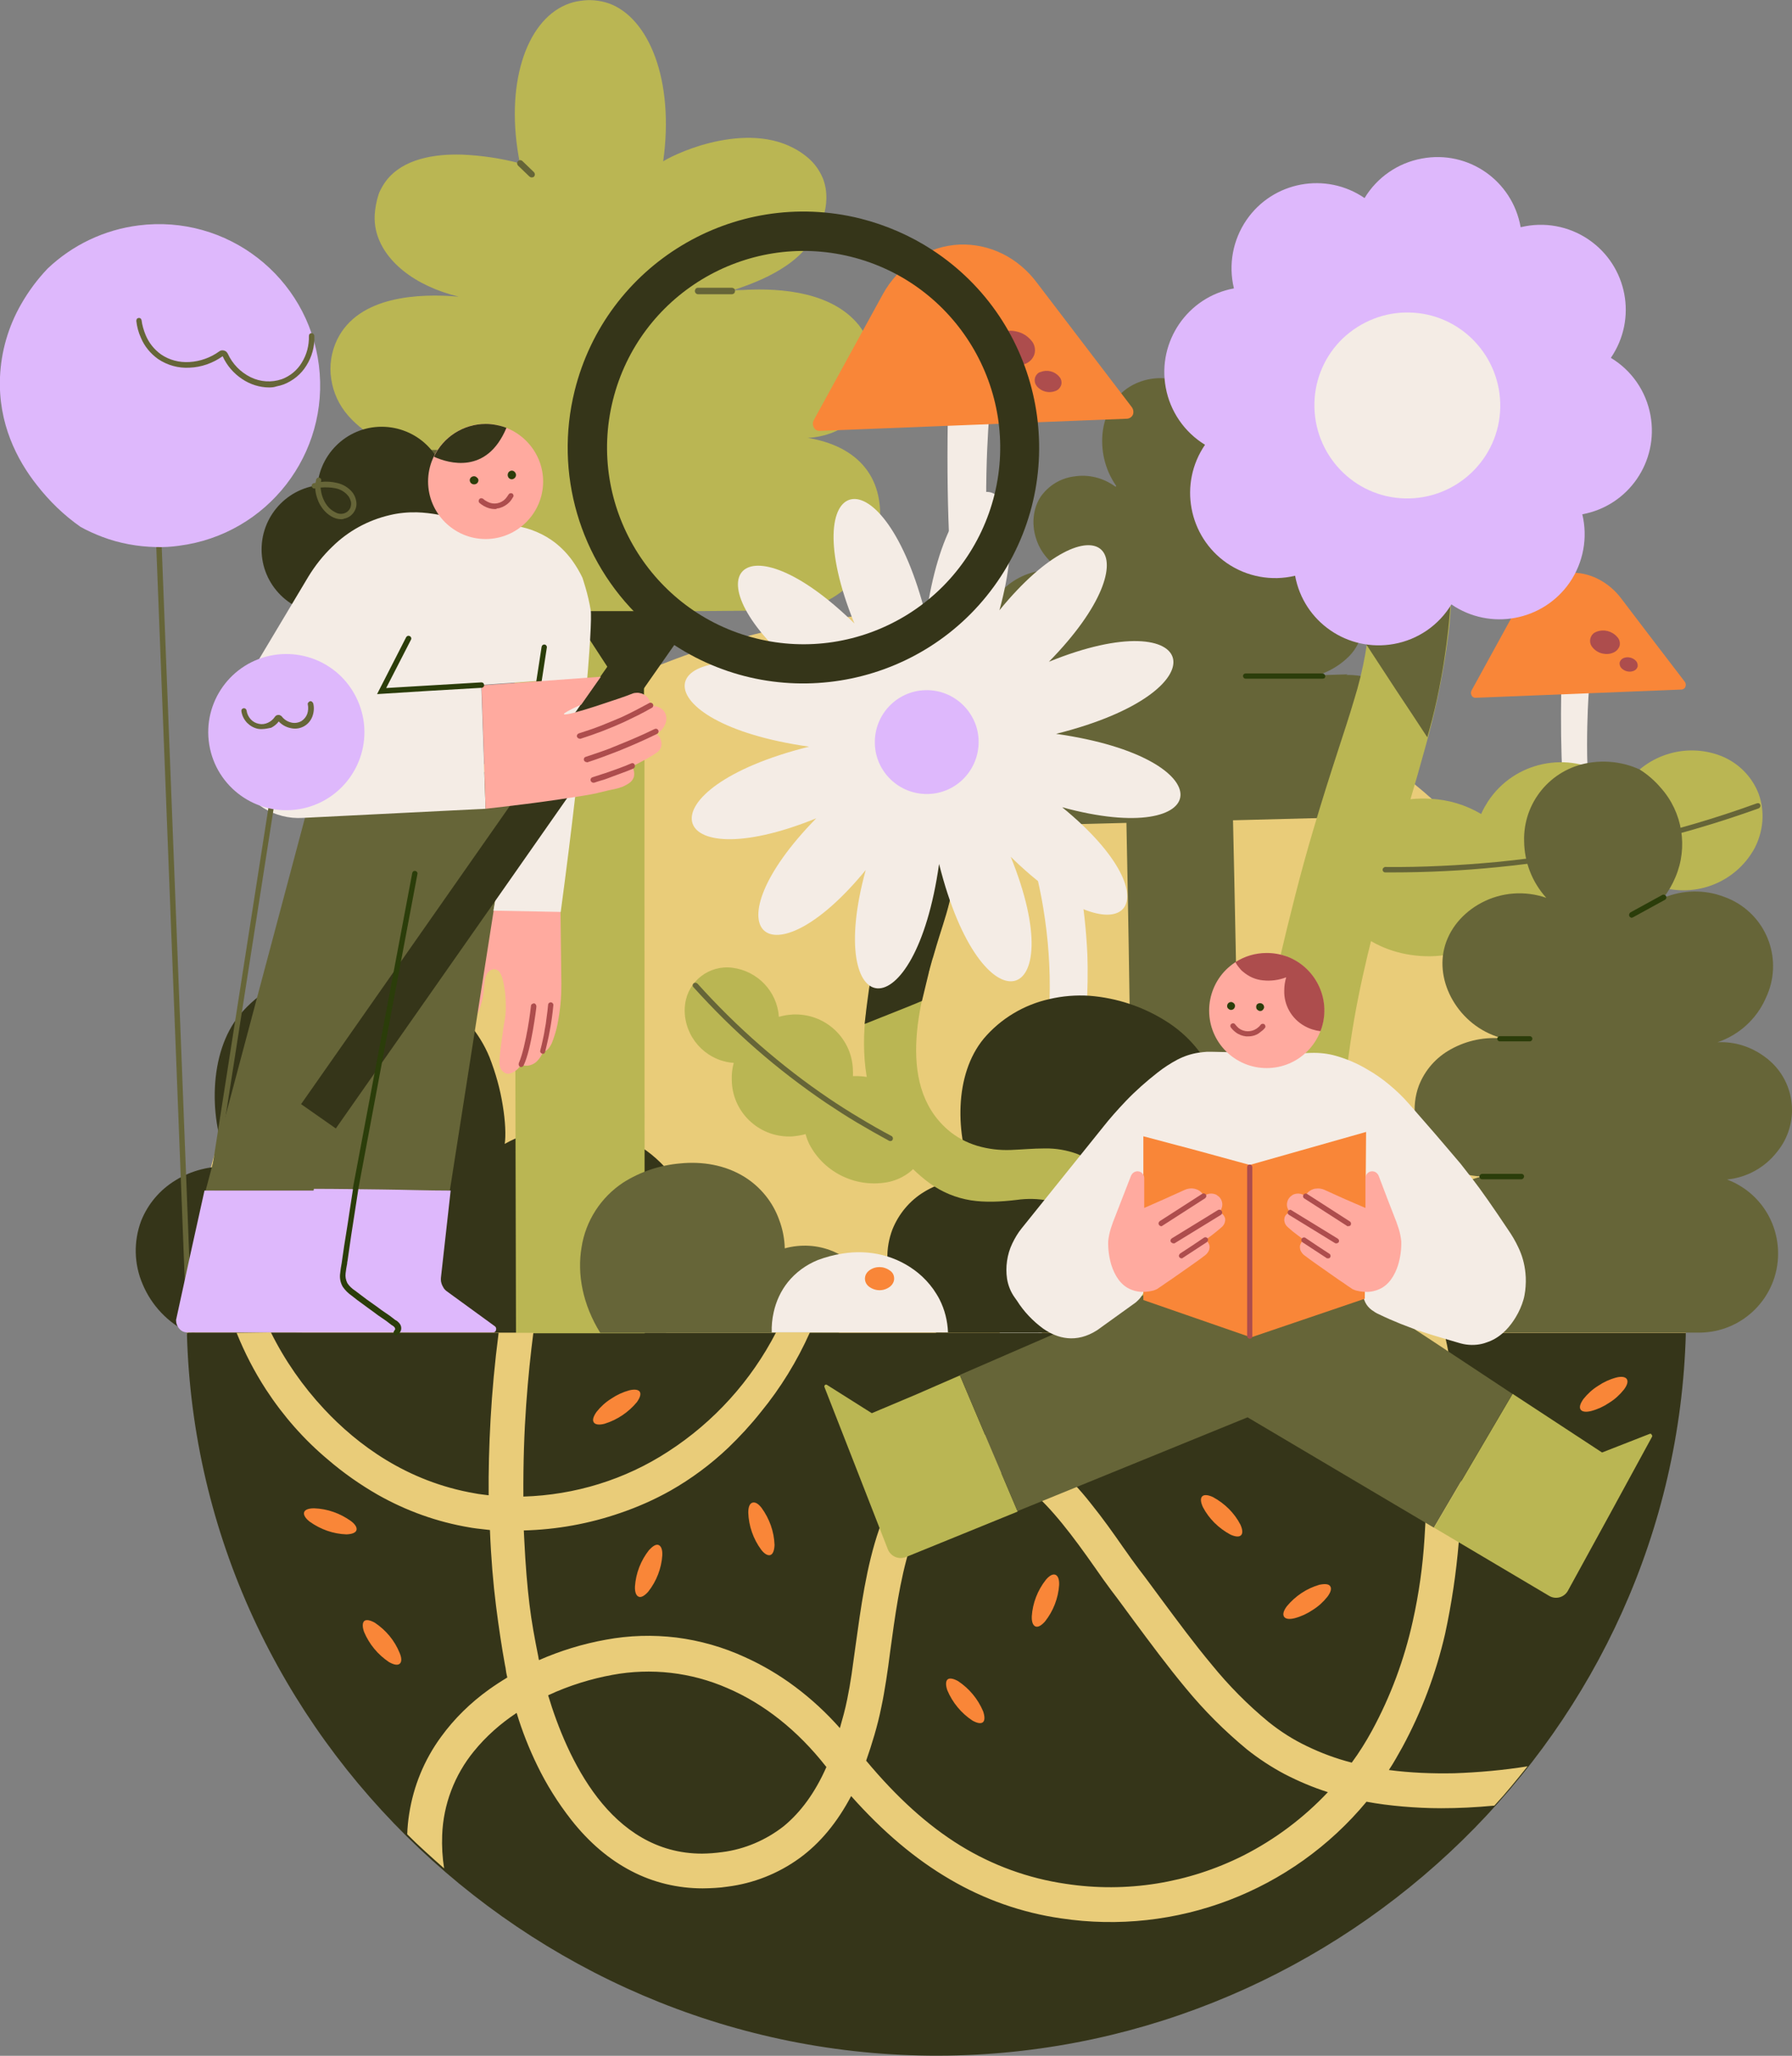 <?xml version="1.0" encoding="utf-8"?>
<!-- Generator: Adobe Illustrator 28.0.0, SVG Export Plug-In . SVG Version: 6.00 Build 0)  -->
<svg version="1.1" id="Layer_1" xmlns="http://www.w3.org/2000/svg" xmlns:xlink="http://www.w3.org/1999/xlink" x="0px" y="0px"
	 viewBox="0 0 825.5 946.6" style="enable-background:new 0 0 825.5 946.6;" xml:space="preserve">
<rect x="0" y="0" width="825.5" height="946.6" fill="#808080" stroke="none"/>
<style type="text/css">
	.st0{fill:#E9CC79;}
	.st1{fill:#353519;}
	.st2{fill:#BAB653;}
	.st3{fill:#666538;}
	.st4{fill:#2B3D0A;}
	.st5{fill:#F4ECE5;}
	.st6{fill:#F98638;}
	.st7{fill:#AD4D4D;}
	.st8{fill:#DEB8FC;}
	.st9{fill:#FFAA9F;}
	.st10{fill:none;}
</style>
<path class="st0" d="M86.1,614.6h690.5c-2.4-91.3-41.6-173.8-103.1-233.9s-145.3-97.6-236.8-99c-93.5-1.4-179.9,35.2-243.6,95.4
	S88.5,521.3,86.1,614.6z"/>
<path class="st1" d="M86.1,613.7h690.5C774.2,705,735,787.5,673.5,847.5s-145.3,97.6-236.8,99c-93.5,1.4-179.9-35.2-243.6-95.4
	S88.5,707,86.1,613.7z"/>
<path class="st1" d="M87,613.7c-9.6-4.6-17.2-12.6-21.3-22.4c-4-9.3-4.2-19.7-0.7-29.1c3.1-7.8,8.6-14.3,15.8-18.7
	c7.4-4.6,16.1-6.8,24.9-6.3c-5-11.5-7.3-24-6.7-36.5c0.6-12.6,4.2-24.7,11.5-33.5c8.4-10,20-16.9,32.8-19.6
	c6.5-1.5,13.2-2.1,19.9-1.6c13.6,1,26.8,5.4,38.3,12.7c10.8,7,19.3,16.6,24,28.1c2.8,7.2,4.9,14.6,6.1,22.2
	c1.2,7.3,1.5,13.9,0.9,17.7c13.3-7.4,28.8-9.8,43.6-6.5c14.2,3,26.7,11.3,35,23.2c6.9,10.3,10.2,22.6,9.4,35
	c-0.8,12.9-5.5,25.2-13.6,35.2L87,613.7L87,613.7z"/>
<path class="st2" d="M296.8,281.6l35.6-0.3l35.5-0.3c10.9-1.9,20.7-7.6,27.6-16.2c6.9-8.5,10.4-19.2,9.9-30.2
	c-0.6-11.5-5.6-19.8-13.3-25.3s-18.3-8.3-30-8.6c6.9,1.6,14,1.2,20.6-1.2c6.3-2.3,11.6-6.5,15.3-12c3.9-6.1,5.5-13.5,4.5-20.7
	c-0.7-6.2-3-12.1-6.8-17c-6.1-7.6-14.9-11.9-24.4-14.2s-19.8-2.6-28.7-2.1c-0.2,0-1.6,0.1-2.9,0.1c-0.9,0-1.8,0.1-2.7,0.4h-0.3
	c-0.1,0-0.3,0-0.3,0s5.3-1.5,12.2-4.4c6.9-2.9,15.4-7.4,21.5-14c4-4.4,7.1-9.5,9-15.1c1.9-5.9,2.3-12.3,0-18.3
	c-1.6-3.8-4-7.2-7.2-9.8c-1.9-1.6-4-3-6.3-4.2c-12.3-6.5-26.9-5.3-38.6-2.4c-11.7,2.9-20.6,7.8-21.5,8.5c2.6-18.5,1-35.1-3.6-47.8
	s-12.2-21.7-21.6-25c-4.2-1.4-8.6-1.8-13-1.1c-2.3,0.3-4.5,0.9-6.6,1.8c-9.2,3.9-16.3,13.1-20.2,25.9s-4.6,29.1-1,47.1
	c-8.7-2.3-17.6-3.6-26.5-4c-12.9-0.4-27.3,1.9-35.1,12c-0.7,0.9-1.3,1.9-1.9,2.9c-0.6,1.1-1.2,2.2-1.6,3.4c-1,3.1-1.6,6.3-1.8,9.6
	c-0.1,2.3,0.1,4.6,0.6,6.9c1.6,7,6,13.4,12.6,18.7c6.6,5.3,15.3,9.4,25.5,11.9l0,0c-9-0.8-20.6-0.9-31.1,1.7s-20,8-24.9,18.1
	c-2.7,5.6-3.7,12-2.7,18.2c0.9,6.2,3.6,12,7.8,16.8c4.3,4.9,9.6,8.8,15.6,11.5c7,3.3,16,5.7,27.5,6.2l8.7-0.2l8.7-0.2
	c-3.2,0.3-6.2,0.5-9.1,0.6c-2.9,0.1-5.6,0-8.3-0.1l-12.4,0.3l-12.4,0.3c-9.7,0.3-18.9,4.1-25.9,10.8c-7,6.6-11.1,15.7-11.6,25.3
	c-1,20.9,15.1,38.7,36,39.7c0.9,0,1.9,0.1,2.8,0l28.5-1l28.5-1l0.3,165.1l0.4,165.2H297c0-21.3-0.1-93.6-0.1-166
	S296.9,302.9,296.8,281.6z"/>
<polygon class="st1" points="296.6,281.4 279.9,281.4 263.1,281.4 279.9,307.2 296.6,333 296.6,307.2 "/>
<path class="st3" d="M337.1,135.5h-15.5c-0.8,0-1.5-0.7-1.5-1.5c0-0.4,0.2-0.8,0.4-1.1c0.3-0.3,0.7-0.4,1.1-0.4h15.5
	c0.4,0,0.8,0.2,1.1,0.4c0.3,0.3,0.4,0.7,0.4,1.1c0,0.4-0.2,0.8-0.4,1.1C337.8,135.3,337.5,135.5,337.1,135.5z"/>
<path class="st3" d="M244.9,81.7c-0.2,0-0.4,0-0.5-0.1c-0.2-0.1-0.3-0.2-0.5-0.3l-2.6-2.5l-2.6-2.5c-0.3-0.3-0.4-0.6-0.5-1
	c0-0.4,0.1-0.8,0.4-1.1c0.6-0.6,1.5-0.6,2.1,0l2.6,2.5l2.6,2.5c0.3,0.3,0.4,0.6,0.5,1c0,0.4-0.1,0.8-0.4,1.1
	c-0.1,0.2-0.3,0.3-0.5,0.3C245.3,81.7,245.1,81.7,244.9,81.7z"/>
<path class="st2" d="M218.4,208.4l-8.7,0.2l-8.7,0.2c2.6,0.1,5.4,0.2,8.3,0.1C212.2,208.9,215.2,208.7,218.4,208.4z"/>
<path class="st3" d="M215.2,210.2h-26.1c-0.8,0-1.5-0.7-1.5-1.5c0-0.4,0.2-0.8,0.4-1.1c0.3-0.3,0.7-0.4,1.1-0.4h26.1
	c0.4,0,0.8,0.2,1.1,0.4c0.3,0.3,0.4,0.7,0.4,1.1C216.7,209.5,216,210.2,215.2,210.2z"/>
<path class="st3" d="M620.8,310.5l-6.4,0.2l-6.4,0.2c-0.1,0-0.1,0-0.2-0.1c0-0.1,0-0.1,0.1-0.2c4.7-1.6,9.1-4.2,12.7-7.6
	c3.2-2.9,5.5-6.7,6.6-10.9c0.9-4,0.7-8.2-0.7-12.2c-2.7-8.4-9.4-15-17.9-17.4c-6.8-2.2-14.2-2.4-21.1-0.6
	c6.6-1.5,12.5-5.2,16.8-10.5c7.8-9.5,8.2-23.1,0.9-33.1c-6.7-9.5-18.8-13.4-29.8-9.6c-5.7,1.9-10.7,5.5-14.3,10.3
	c3-6,4.1-12.7,3.2-19.3c-0.9-6.4-3.8-12.4-8.5-17s-10.8-7.5-17.4-8.3c-6.3-0.9-12.7,0.4-18.2,3.8c-6.5,4.1-10.8,11.4-12.1,19.7
	c-1.3,9,0.8,18.2,6,25.7c0.1,0.1,0.1,0.3,0,0.4c-0.1,0.1-0.3,0.1-0.4,0c-5.5-4-12.3-5.7-19-4.6c-6.2,0.8-11.7,4.2-15.3,9.3
	c-3.5,5.3-4.2,12.3-2.3,18.7c2,6.9,6.9,12.6,13.5,15.7l0,0l0,0c-8.2-1.7-16.8-0.1-23.8,4.5c-6.4,4.2-10.8,10.6-11.8,17.4
	c-0.8,5.9,1,12.1,4.8,17.5c4,5.7,9.8,9.9,16.5,11.9l-6.6,0.2l-6.6,0.2c-18.1,0.5-32.4,15.6-31.9,33.6l0,0
	c0.5,18.1,15.6,32.4,33.7,31.9l0,0l27-0.7l27-0.7c0.7,34.1,1.4,76,2,118s1.4,83.8,2,118l25,0.4l24.9,0.4c-0.8-34.5-1.6-76.8-2.4-119
	s-1.6-84.5-2.4-119l27-0.7l27-0.7c18.1-0.5,32.4-15.5,31.9-33.6s-15.5-32.4-33.7-31.9l0,0L620.8,310.5z"/>
<path class="st4" d="M502.1,264.5h-11.3c-0.7,0-1.2-0.6-1.2-1.2c0-0.3,0.1-0.6,0.4-0.9c0.2-0.2,0.5-0.4,0.9-0.4h11.3
	c0.3,0,0.6,0.1,0.9,0.4c0.2,0.2,0.4,0.5,0.4,0.9c0,0.3-0.1,0.7-0.4,0.9C502.8,264.4,502.5,264.5,502.1,264.5z"/>
<path class="st4" d="M609.2,312.5h-35.4c-0.7,0-1.2-0.6-1.2-1.2c0-0.7,0.5-1.2,1.2-1.2l0,0h35.4c0.3,0,0.6,0.1,0.9,0.4
	c0.2,0.2,0.4,0.6,0.4,0.9s-0.1,0.6-0.4,0.9C609.9,312.4,609.5,312.5,609.2,312.5z"/>
<path class="st5" d="M732,317.1c-0.3,3.6-0.9,13.5-0.9,26s0.9,27.5,3.5,41.4c0.7,3.5,1.4,7.2,2.5,11.4c1.2,4.8,2.7,9.4,4.5,14
	c1.5,3.8,2.5,6.1,3.7,8.7s2.6,5.5,4.8,10.6s3.8,9.7,5.2,13.7s2.4,7.5,3.1,10.2c1.3,4.7,2.2,9.4,2.8,14.3s1,9.9,1.2,15.5
	c0.4,11.5,0,23-1.1,34.4c-1.1,11.6-2.8,23.5-4.9,36.9c-1.2,8-2.6,16.9-4.3,26.7s-3.5,20.4-5.5,31.8l-7.1,0.1l-7.1,0.1
	c2.5-11.2,5.4-25.2,8.3-40.9s5.7-33.3,8-51.6c1.1-7.8,1.7-15.7,2-23.6c0.3-9.4-0.4-18.8-2-28.1c-1-6.2-2.4-11.9-3.7-16.6
	s-2.4-8.1-3-9.8c-2-6-4.4-11.9-7-17.7c-2.1-4.5-3.7-7.6-4.3-8.8c-3.2-6.2-6.3-15.7-8.5-31.2s-3.5-36.8-3-66.7l6.4-0.4L732,317.1z"/>
<path class="st6" d="M774.7,317.5l-47.5,1.9l-47.5,1.9c-0.8,0-1.5-0.4-1.8-1.1c-0.4-0.7-0.4-1.6,0-2.3l10.6-19.3l10.6-19.3
	c2.4-4.5,5.9-8.3,10.2-11.2c4.1-2.7,8.8-4.2,13.7-4.4l0,0c4.5-0.2,9,0.8,13,2.8c4.2,2.1,7.9,5.2,10.7,8.9l14.7,19.3l14.7,19.2
	c0.5,0.7,0.6,1.5,0.3,2.3C776.2,316.9,775.5,317.4,774.7,317.5z"/>
<path class="st7" d="M746.1,297.3c-0.4,1.4-1.5,2.6-2.9,3.2c-1.6,0.7-3.4,0.8-5.1,0.4c-1.7-0.4-3.2-1.3-4.4-2.7
	c-1.7-1.8-1.6-4.7,0.2-6.4c0.4-0.4,1-0.7,1.5-0.9c3.3-1.3,7.1-0.4,9.5,2.3C746,294.3,746.4,295.8,746.1,297.3z"/>
<path class="st7" d="M754.4,306.9c-0.2,0.9-0.9,1.6-1.8,2c-2,0.8-4.4,0.2-5.8-1.4c-0.6-0.7-0.8-1.6-0.7-2.5c0.3-0.9,0.9-1.6,1.8-2
	c2-0.8,4.4-0.2,5.8,1.4C754.3,305.1,754.5,306,754.4,306.9z"/>
<path class="st5" d="M455.6,192.4c-0.4,5.4-1.4,20.2-1.3,38.8s1.3,41,5.3,61.7c1,5.1,2.1,10.8,3.7,17c1.8,7.1,4,14.1,6.6,20.9
	c2.2,5.7,3.8,9.1,5.6,12.9s3.9,8.2,7.1,15.8s5.7,14.4,7.7,20.4s3.5,11.2,4.6,15.2c0,0,1.2,4.8,2.6,12.7c1.8,10.4,2.9,21,3.4,31.6
	c0.6,14.9-0.6,38.2-4,67.9c-3.4,29.7-8.9,65.8-17,106.5h-19.4c1-5,2.3-11,3.7-18s2.9-14.9,4.5-23.5c3-16.5,5.2-29.6,7.1-41.6
	s3.3-23,4.8-35.4c1.6-11.7,2.5-23.4,2.9-35.2c0.4-14-0.6-28-2.9-41.9c-1.5-9.2-3.6-17.8-5.5-24.7s-3.6-12.1-4.4-14.6
	c-3-9-6.5-17.7-10.4-26.4c-3.1-6.8-5.5-11.3-6.4-13.1c-4.7-9.2-9.4-23.4-12.7-46.5s-5.3-54.9-4.6-99.4l9.6-0.6L455.6,192.4z"/>
<path class="st6" d="M519.2,192.8l-70.9,2.8l-70.8,2.8c-1.1,0-2.2-0.6-2.6-1.6c-0.6-1.1-0.6-2.3,0-3.4l15.8-28.8l15.8-28.8
	c3.6-6.7,8.9-12.4,15.2-16.6c6.1-4,13.2-6.3,20.5-6.6l0,0c6.7-0.2,13.4,1.2,19.5,4.2c6.3,3.1,11.7,7.7,15.9,13.3l21.9,28.7
	l21.9,28.7c0.7,1,0.9,2.3,0.5,3.4C521.4,192,520.4,192.7,519.2,192.8z"/>
<path class="st7" d="M476.6,162.8c-0.6,2.2-2.2,3.9-4.2,4.7c-5,2-10.6,0.6-14.2-3.4c-2.5-2.7-2.4-7,0.4-9.5c0.7-0.6,1.4-1.1,2.3-1.4
	c2.4-1,5.1-1.2,7.6-0.5c2.6,0.6,4.8,2,6.5,4C476.5,158.3,477.1,160.6,476.6,162.8z"/>
<path class="st7" d="M488.9,177.1c-0.4,1.3-1.3,2.4-2.6,2.9c-3,1.2-6.5,0.4-8.6-2.1c-1.5-1.7-1.4-4.3,0.2-5.8
	c0.4-0.4,0.9-0.7,1.4-0.8c3-1.2,6.5-0.4,8.6,2.1C488.8,174.3,489.2,175.7,488.9,177.1z"/>
<path class="st1" d="M431.4,613.7c-8.9-4.3-15.9-11.6-19.7-20.7c-3.7-8.6-3.9-18.2-0.6-26.9c2.9-7.2,8-13.3,14.6-17.3
	c6.9-4.2,14.9-6.3,23-5.9c-4.6-10.6-6.7-22.2-6.2-33.7c0.5-11.7,3.9-22.8,10.7-31c7.8-9.2,18.5-15.6,30.3-18.2
	c6-1.4,12.2-1.9,18.4-1.5c12.6,1,24.7,5,35.4,11.8c9.9,6.2,17.6,15.3,22.2,26c2.6,6.6,4.5,13.5,5.6,20.5c1.1,6.8,1.4,12.9,0.8,16.4
	c12.3-6.9,26.6-9,40.4-6c25.3,5,42.9,28.1,41.1,53.8c-0.7,11.9-5.1,23.3-12.6,32.6L431.4,613.7L431.4,613.7z"/>
<path class="st2" d="M401,455c-2.3,9.7-3.3,19.6-2.9,29.5c0.4,10,2.4,19.8,6.1,29.1c2.5,6.1,5.8,11.9,9.8,17.2s8.8,10,14.1,13.9
	c5.7,4.2,12.3,6.9,19.2,8c6.6,1,13.5,0.7,21-0.2c4.9-0.7,10-0.6,14.9,0.4s9.3,3.7,12.5,7.5c3.2,3.9,5.4,8.4,6.5,13.3
	c1.2,4.9,1.7,9.8,1.8,14.8l0.3,12.6l0.3,12.6h24.1c0,0,0.2-4,0.2-9.6c0.1-6.4-0.2-12.9-0.8-19.3c-0.6-5.4-1.6-10.8-3-16
	c-1.9-6.8-4.8-13.4-8.5-19.4c-2.4-3.9-5.4-7.5-8.7-10.6c-3.4-3.1-7.3-5.6-11.5-7.4c-4.8-1.8-10-2.7-15.2-2.6
	c-5.2,0-10.4,0.5-15.5,0.7c-5.2,0.2-10.4-0.4-15.5-1.9c-5-1.5-9.7-4-13.6-7.4c-12.4-10.8-15.4-26.2-14.4-42.2s6.2-32.5,10.1-45.8
	c1.9-6.5,4-13.6,6.4-21.3s5-15.9,7.9-24.5l-11.4-4.1l-11.4-4.1c-2.9,8.2-5.8,16.7-8.6,25.5c-2.8,8.8-5.5,17.8-8,27.1
	c-1.1,4.1-2.2,8.2-3.3,12.3S401.9,451,401,455z"/>
<path class="st1" d="M424.7,460.9l1.5-6.2l1.5-6.2c0.1-0.4,0.2-0.7,0.2-0.9s0.1-0.5,0.2-0.7c0.1-0.5,0.3-1.3,0.6-2.3
	s0.6-2.4,1.2-4.1c2-7,3.4-11.2,4.5-14.7s2-6.4,3.1-10.9c0.7-2.8,0.9-4,1.1-5.5s0.5-3.3,1.4-7.3c0.9-4.3,1.9-8.2,2.7-11.6
	s1.7-6.3,2.4-8.6l-13.8-2.3l-13.8-2.2c-0.9,4-2.2,9.1-3.5,14.6s-2.6,11.2-3.8,16.4c-2.9,12.1-5,21.3-6.7,29.5s-3,15.4-4,23.5
	c-0.3,2.1-0.5,4.1-0.7,5.8s-0.4,3.2-0.5,4.3l19.6-7.8L424.7,460.9L424.7,460.9z"/>
<path class="st2" d="M424.1,513.7c-3.3-6.6-8.9-11.9-15.6-15c-4.9-2.3-10.2-3.4-15.6-3.2c0-0.8,0.1-1.6,0-2.3
	c-0.1-14.5-12-26.2-26.6-26.1c-0.6,0-1.3,0-1.9,0.1c-1.9,0.1-3.8,0.5-5.6,1c-0.8-11.7-9.8-21.1-21.4-22.6
	c-10.7-1.4-20.5,6.2-21.8,16.8c-0.1,0.9-0.2,1.8-0.2,2.7c0,12.3,9.2,22.7,21.4,24.2c0.4,0,0.8,0,1.2,0.1c-0.7,2.6-1,5.2-0.9,7.8
	c0.1,14.5,12,26.2,26.6,26.1c0.6,0,1.3,0,1.9-0.1c1.9-0.2,3.7-0.5,5.5-1c0.4,1.6,1,3.1,1.7,4.6c7,13.5,22.3,20.6,37.2,17.3
	c6.6-1.7,12-5.7,14.8-11.6S427.1,519.9,424.1,513.7z"/>
<path class="st3" d="M410.2,525.4c-0.1,0-0.2,0-0.3,0c-0.1,0-0.2-0.1-0.3-0.1c-5-2.7-9.9-5.5-14.8-8.4s-9.6-6-14.3-9.1
	c-11.2-7.6-21.9-15.8-32.1-24.7c-10.2-8.9-19.9-18.5-29-28.6c-0.5-0.5-0.4-1.3,0.1-1.7l0,0c0.2-0.2,0.6-0.3,0.9-0.3s0.6,0.2,0.9,0.4
	c9,10,18.6,19.5,28.8,28.4c10.1,8.8,20.7,17,31.8,24.5c4.6,3.1,9.3,6.1,14.2,9c4.8,2.9,9.7,5.7,14.6,8.3c0.6,0.3,0.8,1.1,0.5,1.7
	l0,0c-0.1,0.2-0.3,0.4-0.5,0.5C410.7,525.3,410.4,525.4,410.2,525.4z"/>
<path class="st5" d="M483.2,304.7c25.2-25.7,30.6-45.2,24.2-51.5s-24.8,0.6-47,27.8c9.6-35,3.9-54.1-5.5-54.5s-22.7,17.8-28.3,57.3
	c-9.8-39.1-25.1-55.8-34.5-53.9s-12.7,22.3,1.5,57.2c-25.7-25.2-45.2-30.6-51.5-24.1s0.6,24.8,27.8,47c-35-9.6-54.1-3.9-54.5,5.5
	s17.8,22.7,57.3,28.3c-39.2,9.8-55.8,25.1-53.9,34.5S341,391,376,376.8c-25.2,25.7-30.6,45.2-24.2,51.5s24.8-0.6,47-27.7
	c-9.6,35-3.9,54.1,5.5,54.5s22.7-17.8,28.3-57.3c9.8,39.2,25.1,55.8,34.5,53.9s12.7-22.2-1.5-57.2c25.7,25.2,45.2,30.6,51.5,24.2
	c6.3-6.4-0.6-24.8-27.8-47c35,9.6,54.1,3.9,54.5-5.5s-17.8-22.7-57.3-28.3c39.2-9.8,55.8-25.1,53.9-34.5S518.1,290.5,483.2,304.7z"
	/>
<path class="st8" d="M450.8,341.1c0.3,13.2-10.1,24.2-23.3,24.5c-13.2,0.3-24.2-10.1-24.5-23.3c-0.3-13.2,10.1-24.2,23.3-24.5
	c6.3-0.2,12.5,2.2,17.1,6.6C448,328.8,450.7,334.8,450.8,341.1z"/>
<path class="st2" d="M668.7,261.6c0.1,7.9-0.2,15.1-0.6,21.3s-1.2,11.5-1.8,15.8c-2.3,15.6-5.7,31.1-10,46.4
	c-4.2,15.4-9.2,31.5-14.6,50.8c-4.8,17.1-8.6,30.7-11.7,43.8s-5.7,25.5-7.9,40.3c-1,7-2.3,16.2-3.4,27.2s-2.1,23.8-2.5,37.9
	c-0.4,12.9-0.4,25,0,36.5s1.1,22.1,2,32c-3.8-0.1-7.6-0.1-11.6-0.1s-8,0.1-12.2,0.2c-3.6,0.1-7.2,0.3-10.7,0.5s-6.9,0.4-10.3,0.7
	c-2,0.2-1.9-16.2-1.2-33.2s1.9-34.6,2.1-37c1.3-17.4,3-34.2,5.4-51s5.4-33.5,9.4-50.5c2.4-10.3,4.9-20.5,7.5-30.7s5.4-20.4,8.4-30.5
	c8.3-28.1,14.5-45.2,18.7-59.5c4.4-14,7-28.6,7.6-43.2c0.5-10.5,0.4-21.4,0.1-31.1s-0.9-18.2-1.3-23.9c-1-14.1-2.3-27.1-3.8-38.6
	s-3.1-21.6-4.6-30l17.1-2.9l17.1-2.8c1.9,17.1,3.7,32.2,5.4,45.4c1.7,13.1,3.2,24.2,4.5,33.2c0.5,3.3,1.2,7.7,1.8,13.3
	S668.5,253.9,668.7,261.6z"/>
<path class="st3" d="M629.3,296.6c0.2-2.1,0.4-4.1,0.6-5.8s0.3-3.2,0.4-4.4c0,0,0.6-6.5,1.1-14.5s0.9-17.5,0.5-23.5
	c0-0.6-0.1-1.2-0.1-1.7s-0.1-0.8-0.1-0.8c0-0.8-0.1-1.9-0.2-3.4s-0.3-3.5-0.6-6.1c-1.1-10.9-2.1-20.5-2.9-27.3s-1.3-10.9-1.3-10.9
	c-0.7-5.8-1.5-12.3-2.4-19.4s-1.9-14.9-3-23.3l17.1-2.9l17.1-2.8c1.6,9.1,3,17.5,4.2,25.1s2.2,14.4,3,20.3c3.4,25,5,42.5,5.6,54.9
	c0.5,7.9,0.5,15.8,0.1,23.7c-0.3,6.2-0.8,11.8-1.3,16.4s-1,8.1-1.3,10.2c-1.1,7.9-2.5,15.2-3.9,21.7s-3,12.4-4.4,17.4
	c-4.7-7.2-9.4-14.3-14.2-21.5L629.3,296.6z"/>
<path class="st2" d="M810.2,365.7c-3-8-9.3-14.4-17.3-17.6c-16.6-6.5-35.5-0.3-45.1,14.8c-2.1-2-4.4-3.9-6.8-5.4
	c-18.6-12.1-43.5-6.9-55.6,11.6c-0.5,0.8-1,1.7-1.5,2.5c-0.6,1-1.1,2.1-1.6,3.2c-7.1-4.2-15.1-6.6-23.3-7
	c-12.2-0.8-23.5,2.6-31.9,8.7s-13.9,14.8-14.5,24.8s3.8,19.3,11.4,26.4s18.4,11.7,30.6,12.5s23.5-2.6,31.9-8.7
	c2-1.5,3.9-3.1,5.6-4.9c2.1,2,4.3,3.7,6.7,5.3c18.6,12.1,43.5,6.9,55.6-11.6c0.5-0.8,1-1.7,1.5-2.5c2-3.5,3.4-7.2,4.4-11.1
	c0.5,0.3,1.1,0.5,1.7,0.7c17.5,6.8,37.3-0.4,46.3-16.9C812.3,382.7,813.1,373.8,810.2,365.7z"/>
<path class="st3" d="M641.3,401.7h-3.2c-0.3,0-0.6-0.1-0.8-0.3c-0.2-0.2-0.4-0.6-0.4-0.9s0.1-0.6,0.4-0.9c0.2-0.2,0.5-0.4,0.9-0.4
	l0,0c8.5,0.1,17.1-0.1,25.7-0.5s17.1-1,25.6-1.8c20.4-2,40.6-5.2,60.6-9.7c20.1-4.5,39.9-10.3,59.2-17.3c0.3-0.1,0.7-0.1,1,0
	s0.5,0.4,0.6,0.7c0.2,0.6-0.1,1.3-0.7,1.6l0,0c-19.5,7-39.4,12.8-59.6,17.3c-20.1,4.5-40.4,7.8-60.9,9.8c-8,0.8-16,1.4-24.1,1.8
	C657.4,401.5,649.4,401.7,641.3,401.7z"/>
<path class="st8" d="M555.1,204.8L555.1,204.8L555.1,204.8L555.1,204.8c-12.2,17.8-7.7,42.2,10.1,54.5c9.2,6.3,20.6,8.4,31.4,5.8
	l0,0l0,0l0,0c3.9,21.3,24.3,35.3,45.6,31.4c11-2,20.6-8.6,26.4-18.2l0,0l0,0l0,0c17.8,12.2,42.2,7.7,54.5-10.1
	c6.3-9.2,8.4-20.6,5.8-31.4l0,0l0,0l0,0c21.3-3.9,35.3-24.3,31.4-45.6c-2-11-8.6-20.6-18.2-26.4l0,0l0,0v-0.1
	c12.2-17.9,7.6-42.2-10.3-54.4c-9.1-6.2-20.4-8.3-31.2-5.7h-0.1C696.7,83.1,676.3,69,655,73c-11,2-20.6,8.6-26.4,18.2l0,0l0,0l0,0
	c-17.8-12.2-42.2-7.7-54.4,10.1c-6.3,9.2-8.4,20.6-5.8,31.4v0.1l0,0c-21.3,3.9-35.3,24.4-31.4,45.6C539,189.4,545.6,199,555.1,204.8
	L555.1,204.8z"/>
<path class="st5" d="M605.5,185.7c-0.5,23.6,18.2,43.3,41.8,43.8s43.3-18.2,43.8-41.8s-18.2-43.3-41.8-43.8
	c-11.3-0.3-22.3,4-30.6,11.8C610.5,163.5,605.7,174.3,605.5,185.7z"/>
<path class="st3" d="M795.6,543.1c9.1-0.9,17.4-5.5,23-12.7c10.6-12.9,8.8-32-4.1-42.6c-0.3-0.3-0.6-0.5-0.9-0.7
	c-6.4-5-14.3-7.6-22.4-7.2c10-3.4,18.1-10.8,22.3-20.5c8-16.9,0.9-37-16-45.1c-1.1-0.5-2.2-1-3.4-1.4c-9-3.4-18.9-3.2-27.8,0.5
	c2.2-2.9,4.1-6.1,5.5-9.5c5.9-13.8,3.3-29.9-6.7-41.1c-2.8-3.3-6.1-6.2-9.8-8.5c-7.4-3.4-15.7-4.4-23.7-3c-17.4,3-30,18.3-29.5,36
	c0.1,9.7,3.7,18.9,10.2,26.1c-9.8-3.4-20.6-2.6-29.7,2.2c-8.6,4.5-15.1,12.1-17.3,21.1c-2.1,8.5-0.1,17.7,4.8,25.3
	c5.2,8.1,13.2,13.9,22.5,16.2c-8.4-0.9-16.8,0.8-24.2,4.9c-6.8,3.7-12,9.6-14.8,16.8c-1.8,4.8-2.3,10-1.7,15.1
	c0.7,5.8,3,11.2,6.7,15.7c3.9,4.6,9,7.9,14.7,9.5c3.1,0.9,6.2,1.4,9.4,1.5c-16.5,3.8-28.2,18.5-28.2,35.5l0,0
	c0,20.1,16.3,36.4,36.4,36.4h91.8c20.1,0,36.4-16.3,36.4-36.4l0,0c0-7.5-2.3-14.9-6.6-21C808.3,550.2,802.4,545.7,795.6,543.1z"/>
<path class="st4" d="M700.8,543h-18.1c-0.7,0-1.2-0.6-1.2-1.2c0-0.3,0.1-0.6,0.4-0.9c0.2-0.2,0.5-0.4,0.9-0.4h18.1
	c0.7,0,1.2,0.6,1.2,1.2C702,542.4,701.5,543,700.8,543z"/>
<path class="st4" d="M751.7,422.6c-0.2,0-0.4-0.1-0.6-0.2c-0.2-0.1-0.4-0.3-0.5-0.5c-0.2-0.3-0.2-0.6-0.1-1c0.1-0.3,0.3-0.6,0.6-0.8
	l7.3-4l7.3-4c0.3-0.2,0.6-0.2,1-0.1c0.3,0.1,0.6,0.3,0.8,0.6c0.3,0.6,0.1,1.4-0.5,1.7l-7.3,4l-7.3,4c-0.1,0.1-0.2,0.1-0.3,0.1
	C751.9,422.6,751.8,422.6,751.7,422.6z"/>
<path class="st4" d="M704.7,479.5h-13.8c-0.7,0-1.2-0.6-1.2-1.2s0.6-1.2,1.2-1.2h13.8c0.7,0,1.2,0.6,1.2,1.2
	S705.4,479.5,704.7,479.5z"/>
<path class="st1" d="M205.6,226.2c0,16.4-13.3,29.8-29.7,29.8s-29.8-13.3-29.8-29.7s13.3-29.8,29.7-29.8c7.9,0,15.5,3.1,21.1,8.7
	C202.4,210.7,205.6,218.3,205.6,226.2z"/>
<path class="st1" d="M180,252.9c0,16.4-13.3,29.8-29.7,29.8s-29.8-13.3-29.8-29.7s13.3-29.8,29.7-29.8c7.9,0,15.5,3.1,21.1,8.7
	C176.8,237.5,180,245,180,252.9z"/>
<path class="st3" d="M157.3,239.1c-1.7,0-3.3-0.5-4.8-1.4s-2.7-2-3.8-3.4c-1-1.4-1.9-2.8-2.4-4.4c-0.6-1.6-1-3.3-1.1-5h-0.1H145
	c-0.3,0.1-0.7,0-0.9-0.2c-0.6-0.4-0.7-1.2-0.3-1.7c0.2-0.3,0.5-0.5,0.8-0.5l0.4-0.1l0.4-0.1c0-0.2,0-0.5,0.1-0.7s0.1-0.5,0.1-0.7
	c0.1-0.3,0.3-0.6,0.5-0.8c0.3-0.2,0.6-0.2,0.9-0.2c0.3,0.1,0.6,0.3,0.8,0.5c0.2,0.3,0.2,0.6,0.2,0.9l-0.1,0.3c0,0.1,0,0.2-0.1,0.3
	c2.5-0.3,5.1-0.1,7.6,0.5c2.6,0.6,4.9,2,6.6,3.9c0.9,1,1.6,2.3,1.9,3.6c0.4,1.3,0.4,2.6,0.1,3.8c-0.6,2.1-2.1,3.9-4.1,4.7
	c-0.4,0.2-0.9,0.3-1.3,0.4C158.2,239,157.8,239.1,157.3,239.1z M147.7,224.5c0.1,1.5,0.4,3,0.9,4.4s1.2,2.7,2.1,3.9
	c1,1.3,2.3,2.4,3.8,3.1c1.4,0.8,3,0.9,4.5,0.3c1.3-0.6,2.3-1.7,2.6-3.1c0.2-0.9,0.2-1.8-0.1-2.6c-0.3-0.9-0.7-1.8-1.4-2.5
	c-1.5-1.7-3.5-2.8-5.7-3.2C152.3,224.4,150,224.3,147.7,224.5z"/>
<path class="st9" d="M258.2,419.2l0.2,16.8l0.2,16.8c0,3.2-0.1,6.3-0.4,9.5c-0.3,3.1-0.8,6.3-1.4,9.4c-0.6,3-1.5,5.8-2.6,8.6
	c-1.1,2.3-2.4,3.9-4,3.8c-0.6,1.8-1.6,3.3-2.9,4.6c-1.1,1.1-2.6,1.8-4.2,2c-0.4,0-0.8,0-1.3,0c-0.6-0.1-1.2-0.2-1.7-0.5
	c-0.4,0.7-1,1.3-1.5,1.9c-0.7,0.7-1.6,1.3-2.6,1.8c-0.5,0.2-1,0.4-1.5,0.5c-0.3,0-0.5,0-0.8,0c-0.6-0.1-1.1-0.3-1.6-0.7
	c-0.3-0.2-0.6-0.5-0.9-0.8c-0.8-0.9-1.2-2.2-1.1-4.6s0.5-6,1.3-11.4c0.1-0.5,0.2-1.2,0.3-2.3s0.4-2.3,0.6-3.8
	c0.1-0.5,0.1-0.8,0.2-1.1s0.1-0.4,0.1-0.6c0.3-1.7,0.4-3.4,0.4-5.2c0-1.4,0-2.8-0.1-4.1c-0.1-1.5-0.2-3.1-0.5-4.6
	c-0.2-1.5-0.5-3-0.9-4.5c-0.2-0.9-0.6-1.7-1-2.5s-1.1-1.5-2-1.8s-1.8-0.1-2.6,0.4s-1.4,1.1-1.8,2c-0.4,0.9-0.7,1.8-0.8,2.8
	s-0.2,2-0.3,2.9c-0.1,1.4-0.3,2.8-0.5,4.2c-0.2,1.4-0.6,2.8-1,4.1c-0.5,2-1.4,3.9-2.8,5.5c-0.5,0.6-1.1,1-1.8,1.1
	c-0.2,0-0.4,0-0.6,0c-0.3,0-0.7-0.1-1-0.2c-1.1-0.6-1.9-1.6-2.3-2.8c-0.6-1.7-0.8-3.4-0.8-5.2c0-0.8,0-1.7,0-2.5s0-1.7,0-2.5
	l-0.3-18.5l-0.3-18.5h23.2L258.2,419.2z"/>
<path class="st7" d="M240.1,491.3c-0.1,0-0.2,0-0.2,0c-0.1,0-0.2,0-0.3-0.1c-0.3-0.1-0.5-0.4-0.6-0.7c-0.1-0.3-0.1-0.6,0-1
	c1.7-3.9,3.1-10.4,4.1-16s1.5-10.3,1.5-10.4c0-0.3,0.2-0.6,0.5-0.8c0.3-0.2,0.6-0.3,0.9-0.3c0.3,0,0.6,0.2,0.8,0.5s0.3,0.6,0.3,0.9
	c0,0.4-0.6,5.2-1.6,10.9s-2.4,12.3-4.3,16.3c-0.1,0.2-0.3,0.4-0.5,0.5C240.6,491.3,240.4,491.3,240.1,491.3z"/>
<path class="st7" d="M250.2,485.2H250h-0.2c-0.3-0.1-0.6-0.3-0.8-0.6c-0.2-0.3-0.2-0.6-0.1-1c0.4-1.5,0.8-3.1,1.1-4.6
	s0.7-3.1,0.9-4.7c0.4-1.9,0.7-3.9,0.9-5.8c0.3-2,0.5-3.9,0.7-5.9c0-0.3,0.2-0.6,0.4-0.8c0.3-0.2,0.6-0.3,0.9-0.3
	c0.7,0.1,1.2,0.7,1.1,1.4c-0.2,2-0.4,4-0.7,6s-0.6,4-1,6c-0.3,1.6-0.6,3.2-1,4.8s-0.7,3.2-1.1,4.7c-0.1,0.3-0.2,0.5-0.5,0.7
	C250.7,485.2,250.4,485.2,250.2,485.2z"/>
<path class="st3" d="M146.1,355.5l-25.7,96.4l-25.7,96.4h112.5c5-32.1,10.1-64.2,15.1-96.4s10.1-64.2,15.1-96.4H146.1L146.1,355.5z"
	/>
<path class="st5" d="M202,237c-3.3-0.6-6.6-1-9.9-1.1c-4.2-0.1-8.5,0.3-12.6,1.3c-9.9,2.3-19.1,7.3-26.4,14.5
	c-4.3,4.1-8,8.8-11.1,13.9L130.4,285l-11.6,19.4c-2.8,4.6-5.1,9.5-6.9,14.6s-3.1,10.3-3.8,15.7c-0.9,6.6-0.9,13.8,0.9,20.4
	c1.8,7,6.2,13,12.3,16.9c2.7,1.7,5.6,2.9,8.7,3.7c3.1,0.8,6.3,1.1,9.5,0.9l42.1-2.1l42.1-2.1l-1-28.5l-1-28.5l19.5-1.4l6.7-0.5
	c0,0-1.3,6.2-3.3,15.5s-4.4,21.5-6.8,33.5c-2.8,14.4-5.5,28.6-7.4,39.2s-3.1,17.6-3.1,17.6l15.5,0.3l15.5,0.3
	c5.2-38.5,8.9-71.8,11.2-96.2s3.1-39.9,2.6-42.8c-0.6-3.5-1.4-7-2.4-10.4c-0.8-2.7-1.4-4.5-1.4-4.5l0,0c-1.4-2.9-3-5.6-4.9-8.2
	c-2.6-3.5-5.7-6.6-9.3-9.1c-2.9-2-6.1-3.6-9.5-4.8c-2.6-0.9-5.3-1.5-8.1-1.9l-17.2-2.6L202,237z"/>
<path class="st1" d="M396.2,100.6c-58.3-14.4-117.1,21.2-131.5,79.4c-9.4,37.9,2.3,77.9,30.6,104.8L217,396.6l-78.3,111.8l8,5.6
	l8,5.6l78-111.3L310.6,297c50.2,32.8,117.6,18.7,150.4-31.5s18.7-117.6-31.5-150.4C419.4,108.5,408.1,103.6,396.2,100.6z M348.5,294
	c-48.5-12-78.2-61.1-66.2-109.6s61.1-78.2,109.6-66.2s78.2,61.1,66.2,109.6c-5.8,23.3-20.5,43.4-41.1,55.8
	C396.4,296,371.8,299.8,348.5,294z"/>
<path class="st4" d="M248.3,314.8h-0.2c-0.3,0-0.6-0.2-0.8-0.5s-0.3-0.6-0.2-0.9l1.2-7.8l1.2-7.8c0.1-0.3,0.2-0.6,0.5-0.8
	c0.3-0.2,0.6-0.3,0.9-0.2c0.3,0,0.6,0.2,0.8,0.5s0.3,0.6,0.2,0.9l-1.2,7.8l-1.2,7.8c-0.1,0.3-0.2,0.6-0.4,0.8
	C248.9,314.7,248.6,314.8,248.3,314.8z"/>
<path class="st9" d="M223.7,372.4c13.5-1.5,25.1-3,33.9-4.3c8.8-1.3,14.8-2.3,17-2.8c0.6-0.1,1.4-0.4,2.5-0.6s2.6-0.7,4.7-1.1
	c1.4-0.3,2.3-0.5,3-0.7c0.6-0.2,1.3-0.4,1.9-0.6c1.1-0.5,2.1-1,3.1-1.7c1.1-0.7,1.8-1.7,2.2-2.9c0.2-0.9,0.2-1.9,0-2.8
	c-0.2-0.7-0.4-1.4-0.8-2l2.4-1.2c0.9-0.5,1.8-1,2.8-1.5c2.1-1.1,4.2-2.3,6.2-3.7c0.9-0.6,1.6-1.5,1.9-2.5c0.2-0.8,0.3-1.6,0.1-2.5
	c-0.1-0.4-0.2-0.8-0.3-1.1c-0.2-0.6-0.6-1.2-1.1-1.7c-0.3-0.3-0.6-0.6-1-0.8c2-0.9,3.5-2.6,4.3-4.6c0.7-1.7,0.6-3.6-0.2-5.2
	c-0.6-1-1.5-1.9-2.7-2.4s-2.5-0.8-3.9-0.7c0-0.6-0.1-1.2-0.3-1.8c-0.3-1-0.9-2-1.8-2.7c-0.5-0.5-1.1-0.8-1.8-1.1
	c-0.6-0.2-1.2-0.3-1.8-0.4c-0.6,0-1.2,0-1.8,0.1c-0.4,0.1-0.8,0.2-1.2,0.4l-0.2,0.1h-0.1c-1,0.5-8.6,3.1-16,5.5s-14.7,4.5-14.9,3.7
	c-0.1-0.2,0.3-0.5,1.5-1.2s3.2-1.7,6.5-3.2l4.5-6.4l4.5-6.4l-27.5,2l-27.5,2l1,28.5L223.7,372.4z"/>
<path class="st7" d="M267,340.1c-0.3,0-0.5-0.1-0.7-0.2c-0.2-0.2-0.4-0.4-0.5-0.6c-0.1-0.3-0.1-0.7,0.1-1s0.4-0.5,0.7-0.6
	c3.4-1.1,6.8-2.2,10.1-3.5s6.6-2.7,9.9-4.1c2.1-1,4.2-2,6.3-3.1s4.1-2.2,6.2-3.3c0.3-0.2,0.6-0.2,0.9-0.1s0.6,0.3,0.8,0.6
	c0.3,0.6,0.1,1.4-0.5,1.7c-2.1,1.2-4.1,2.3-6.3,3.4s-4.3,2.1-6.4,3.1c-3.3,1.5-6.6,2.9-10,4.2c-3.4,1.3-6.8,2.5-10.3,3.6h-0.2
	L267,340.1z"/>
<path class="st7" d="M270.2,350.9c-0.3,0-0.5-0.1-0.7-0.2c-0.2-0.2-0.4-0.4-0.5-0.6c-0.2-0.7,0.1-1.4,0.8-1.6
	c2.4-0.8,4.8-1.6,7.1-2.4s4.7-1.7,7-2.7c3-1.2,5.9-2.4,8.9-3.7s5.9-2.6,8.7-4c0.3-0.1,0.6-0.2,1-0.1c0.3,0.1,0.6,0.3,0.7,0.6
	c0.2,0.3,0.2,0.7,0.1,1s-0.3,0.6-0.6,0.7c-2.9,1.4-5.8,2.8-8.8,4.1c-3,1.3-6,2.6-9,3.8c-2.4,0.9-4.7,1.8-7.1,2.7s-4.8,1.7-7.2,2.5
	h-0.2L270.2,350.9z"/>
<path class="st7" d="M273.3,360.4c-0.5,0-1-0.4-1.2-0.9c-0.1-0.3-0.1-0.7,0.1-1c0.1-0.3,0.4-0.5,0.7-0.6l3.1-1c1-0.3,2-0.7,3.1-1
	c2-0.7,3.9-1.4,5.9-2.1s3.9-1.5,5.8-2.3c0.6-0.3,1.4,0,1.6,0.7c0.1,0.3,0.1,0.7,0,1s-0.4,0.5-0.7,0.7c-1.9,0.8-3.9,1.6-5.9,2.3
	s-4,1.5-5.9,2.2c-1,0.4-2,0.7-3.1,1s-2.1,0.7-3.1,1h-0.2L273.3,360.4z"/>
<path class="st4" d="M163.7,548.8h-0.1h-0.1c-0.3-0.1-0.6-0.2-0.8-0.5s-0.3-0.6-0.2-0.9l13.7-72.7l13.7-72.7
	c0.1-0.3,0.2-0.6,0.5-0.8c0.6-0.4,1.3-0.2,1.7,0.3c0.2,0.3,0.3,0.6,0.2,0.9l-13.7,72.7L165,547.8c-0.1,0.3-0.2,0.6-0.4,0.7
	C164.3,548.7,164,548.8,163.7,548.8z"/>
<path class="st4" d="M173.7,319.6l6.7-13.1l6.7-13.1c0.2-0.3,0.4-0.5,0.7-0.6c0.7-0.2,1.4,0.2,1.6,0.8c0.1,0.3,0.1,0.7-0.1,1
	l-5.7,11.1l-5.7,11.1l21.9-1.3l21.9-1.3c0.3,0,0.7,0.1,0.9,0.3c0.5,0.5,0.6,1.3,0.1,1.8c-0.2,0.2-0.5,0.4-0.9,0.4l-24.1,1.4
	L173.7,319.6z"/>
<path class="st9" d="M250.2,221.7c0,14.6-11.9,26.5-26.5,26.5s-26.5-11.9-26.5-26.5s11.9-26.5,26.5-26.5c7,0,13.7,2.8,18.7,7.8
	S250.2,214.7,250.2,221.7z"/>
<path class="st4" d="M220.4,221.1c0,0.5-0.2,1-0.6,1.4c-0.8,0.7-2,0.7-2.8,0c-0.8-0.8-0.8-2,0-2.7l0,0c0.8-0.7,2.1-0.7,2.8,0.2
	C220.2,220.2,220.3,220.6,220.4,221.1L220.4,221.1z"/>
<path class="st4" d="M237.7,218.7c0,1.1-0.9,1.9-1.9,2c-0.5,0-1-0.2-1.4-0.6c-0.7-0.8-0.7-2,0-2.8c0.8-0.8,2-0.8,2.7,0l0,0
	C237.5,217.7,237.7,218.2,237.7,218.7z"/>
<path class="st7" d="M227.9,234.4c-1.7,0-3.4-0.5-5-1.4c-0.7-0.4-1.4-0.9-2-1.4c-0.2-0.2-0.4-0.5-0.4-0.9c0-0.3,0.1-0.6,0.3-0.9
	c0.2-0.2,0.5-0.4,0.9-0.4c0.3,0,0.6,0.1,0.9,0.3c0.6,0.6,1.3,1,2.1,1.4c2.7,1.4,6,0.8,8.1-1.4c0.5-0.6,1-1.2,1.4-1.9
	c0.3-0.6,1-0.9,1.7-0.6c0.3,0.1,0.5,0.4,0.6,0.7s0.1,0.7-0.1,0.9c-0.5,0.9-1.1,1.8-1.8,2.5c-1.2,1.2-2.7,2.1-4.4,2.6
	c-0.4,0.1-0.8,0.2-1.2,0.2C228.7,234.4,228.3,234.4,227.9,234.4z"/>
<path class="st1" d="M233.3,197c-1.5-0.6-3.1-1-4.6-1.3c-1.6-0.3-3.3-0.5-4.9-0.5c-5.1,0-10.1,1.5-14.3,4.2s-7.5,6.5-9.6,10.9
	c3.3,1.5,9.4,3.6,15.8,2.6S228.7,207.9,233.3,197z"/>
<path class="st3" d="M276.5,613.7c-8.1-13.1-10.7-27-8.6-39.4c1.9-12.2,8.9-23,19.2-29.8c7.9-5,16.9-8,26.2-8.8
	c10-1,20.7,0.6,29.8,6.3c7.3,4.6,12.9,11.5,15.8,19.6c1.6,4.2,2.5,8.7,2.6,13.2c7.4-2,15.2-1.6,22.3,1.4c6.4,2.7,11.3,7.4,13.2,13
	c1.4,4.3,1.1,9-0.8,13.1c-2.1,4.7-5.5,8.6-9.9,11.4H276.5z"/>
<path class="st3" d="M87.3,613.8c-0.3,0-0.6-0.1-0.9-0.3c-0.2-0.2-0.4-0.5-0.4-0.9l-7-180.3L72,252c0-0.7,0.5-1.3,1.2-1.3l0,0
	c0.3,0,0.7,0.1,0.9,0.3c0.2,0.2,0.4,0.5,0.4,0.9l7,180.3l7,180.4c0,0.3-0.1,0.6-0.3,0.9C88,613.7,87.7,613.8,87.3,613.8L87.3,613.8
	L87.3,613.8z"/>
<path class="st8" d="M146.9,168.2c-5.1-40.7-42.3-69.6-83.1-64.4c-15.7,2-30.3,8.9-41.8,19.8c-4.8,5-9,10.7-12.4,16.7
	c-5.8,10.2-9.1,21.6-9.6,33.3c-0.9,21.3,7.8,38.2,17.1,49.9c5.7,7.3,12.4,13.8,20,19.1c3.2,1.8,6.6,3.3,10,4.6
	c7.9,3,16.3,4.5,24.7,4.7c3.6,0.1,7.1-0.1,10.6-0.6C123.2,246.1,152,208.9,146.9,168.2L146.9,168.2z"/>
<path class="st3" d="M124,178.4c-4.4,0-8.8-1.4-12.5-3.9c-3.9-2.6-7-6.2-8.9-10.4V164l0,0c-4.5,3.2-9.8,5.1-15.3,5.3
	c-5.1,0.3-10.2-1.1-14.5-4c-3.5-2.5-6.3-5.9-7.9-9.8c-1.1-2.4-1.8-5-2.1-7.7c0-0.3,0.1-0.7,0.2-0.9c0.2-0.3,0.5-0.4,0.8-0.5
	c0.3,0,0.7,0,0.9,0.2c0.3,0.2,0.4,0.5,0.5,0.8c0.3,2.4,1,4.7,1.9,6.9c1.5,3.6,3.9,6.6,7.1,8.9c3.8,2.6,8.4,3.8,13.1,3.5
	c4.9-0.3,9.7-2,13.7-4.9c0.6-0.5,1.4-0.6,2.2-0.4c0.4,0.1,0.7,0.3,1,0.5c0.3,0.3,0.5,0.6,0.7,0.9c2.2,4.8,5.9,8.6,10.6,10.9
	c4.5,2.2,9.6,2.5,14.3,0.9c3.8-1.4,7.1-4.1,9.2-7.6c2.3-3.7,3.4-7.9,3.3-12.3c0-0.3,0.1-0.7,0.3-0.9s0.5-0.4,0.9-0.4
	c0.3,0,0.7,0.1,0.9,0.4c0.2,0.2,0.4,0.5,0.4,0.9c0.2,4.8-1.1,9.6-3.7,13.7c-2.4,3.9-6.1,6.9-10.4,8.6c-1.1,0.4-2.2,0.7-3.3,0.9
	C126.3,178.3,125.2,178.4,124,178.4z"/>
<path class="st3" d="M87.3,613.8h-0.2c-0.3-0.1-0.6-0.2-0.8-0.5c-0.2-0.3-0.3-0.6-0.2-0.9l20.3-130l20.3-130c0-0.3,0.2-0.6,0.5-0.8
	c0.3-0.2,0.6-0.3,0.9-0.2c0.3,0.1,0.6,0.2,0.8,0.5s0.3,0.6,0.2,0.9l-20.3,130l-20.3,130c0,0.3-0.2,0.6-0.4,0.8
	C87.9,613.8,87.6,613.9,87.3,613.8z"/>
<path class="st8" d="M167.4,331.3c3.2,19.6-10.1,38.1-29.7,41.3c-19.6,3.2-38.1-10.1-41.3-29.7c-3.2-19.6,10.1-38.1,29.7-41.3
	c9.4-1.5,19,0.7,26.8,6.3C160.6,313.4,165.8,321.9,167.4,331.3z"/>
<path class="st3" d="M120.7,335.7c-0.3,0-0.6,0-0.9,0s-0.6-0.1-0.9-0.1c-2-0.4-3.7-1.4-5.1-2.8c-1.4-1.5-2.3-3.3-2.6-5.3
	c0-0.3,0-0.7,0.2-0.9c0.2-0.3,0.5-0.4,0.8-0.5c0.7-0.1,1.3,0.4,1.4,1.1c0.2,1.5,0.9,2.9,1.9,4s2.3,1.8,3.8,2.1
	c1.4,0.3,2.8,0.1,4.1-0.5c1.3-0.6,2.4-1.5,3.2-2.7c0.3-0.5,0.9-0.9,1.6-0.9c0.3,0,0.6,0,0.9,0.2c0.3,0.1,0.6,0.3,0.8,0.6
	c1.1,1.4,2.6,2.3,4.3,2.7c1.6,0.4,3.3,0.1,4.7-0.7c1.2-0.8,2.1-1.9,2.6-3.2c0.5-1.4,0.6-3,0.3-4.4c-0.1-0.3,0-0.7,0.2-0.9
	c0.2-0.3,0.5-0.5,0.8-0.6s0.7,0,0.9,0.2c0.3,0.2,0.5,0.5,0.6,0.8c0.5,2,0.3,4.1-0.4,6c-1.5,4-5.6,6.3-9.8,5.4
	c-2.2-0.4-4.2-1.5-5.7-3.1c-0.9,1.2-2.1,2.2-3.5,2.9C123.7,335.3,122.2,335.7,120.7,335.7z"/>
<path class="st5" d="M355.5,613.6c-0.1-3.1,0.2-6.3,0.9-9.4c1.1-5,3.3-9.8,6.5-13.8c3.6-4.5,8.4-8,13.8-10.2c3.7-1.4,7.5-2.4,11.4-3
	c6.1-1,12.4-0.8,18.4,0.7s11.6,4.3,16.4,8.2c2.7,2.2,5.1,4.8,7.1,7.6c1,1.5,2,3,2.8,4.6c2.4,4.7,3.7,9.9,3.9,15.2h-40.6h-40.6V613.6
	z"/>
<path class="st6" d="M411.9,588.7c0,1.5-0.8,2.9-2,3.8c-2.8,2.1-6.6,2.1-9.5,0c-2.1-1.5-2.6-4.3-1.1-6.4c0.3-0.4,0.7-0.8,1.1-1.1
	c2.8-2.1,6.6-2.1,9.5,0C411.2,585.8,411.9,587.2,411.9,588.7z"/>
<path class="st8" d="M207.6,548.2c-0.7,6.6-1.5,13.2-2.2,19.7c-0.7,6.6-1.5,13.1-2.2,19.7c-0.1,0.6-0.1,1.2-0.1,1.7
	c0,0.6,0.1,1.1,0.3,1.7c0.2,0.7,0.6,1.4,1,2.1c0.4,0.6,1,1.2,1.6,1.6l11,8l11,8c0.5,0.4,0.7,1,0.5,1.7c-0.1,0.6-0.6,1.1-1.2,1.1
	h-89.6c-1.4,0-2.7-0.6-3.6-1.7c-1-1.1-1.5-2.5-1.5-4l6-30.2l6-30.2c11.2,0,21.4,0.2,31.6,0.3S196.4,548.2,207.6,548.2z"/>
<path class="st8" d="M163,548.2l-3,19.7l-2.9,19.7c-0.1,0.6-0.1,1.2-0.1,1.7c0,0.6,0.1,1.1,0.3,1.7c0.2,0.7,0.6,1.4,1,2.1
	c0.4,0.6,1,1.2,1.6,1.6l11,8l11,8c0.5,0.4,0.7,1,0.5,1.7c-0.1,0.6-0.7,1-1.3,1.1H86.2c-1.4,0-2.7-0.6-3.6-1.7c-1-1.1-1.5-2.5-1.5-4
	l6.5-29.8l6.6-29.8H163L163,548.2z"/>
<path class="st4" d="M182.5,614.8c-0.2,0-0.3,0-0.5-0.1s-0.3-0.2-0.4-0.3c-0.2-0.2-0.3-0.6-0.3-0.9c0-0.3,0.2-0.6,0.4-0.9
	c0.1-0.1,0.2-0.3,0.3-0.4c0.1-0.3,0-0.5-0.1-0.8c-0.1-0.2-0.3-0.4-0.4-0.5c-0.2-0.2-0.4-0.3-0.6-0.5l-0.2-0.1l-0.2-0.1l-1.3-1
	l-1.3-1l-1.9-1.3l-1.9-1.3l-0.8-0.6l-0.8-0.6c-1.7-1.2-3.4-2.5-5.2-3.8s-3.6-2.6-5.3-4c-1.6-1.1-3-2.5-4.1-4.1
	c-1.1-1.9-1.5-4-1.2-6.2c0.1-0.8,0.2-1.6,0.3-2.4s0.3-1.5,0.4-2.3l0.2-1.4c0.1-0.5,0.1-0.9,0.2-1.4c0.5-3.5,1-7,1.6-10.5
	s1.1-7,1.6-10.3c0.3-1.7,0.5-3.5,0.8-5.2s0.5-3.5,0.8-5.2c0-0.3,0.2-0.6,0.5-0.8s0.6-0.3,0.9-0.2c0.3,0,0.6,0.2,0.8,0.5
	s0.3,0.6,0.2,0.9c-0.3,1.7-0.5,3.5-0.8,5.2s-0.5,3.5-0.8,5.2c-0.5,3.4-1.1,6.9-1.6,10.3s-1,7-1.5,10.4c-0.1,0.5-0.1,0.9-0.2,1.4
	s-0.2,0.9-0.2,1.4c-0.1,0.7-0.3,1.5-0.4,2.2s-0.2,1.5-0.3,2.2c-0.2,1.5,0.1,3.1,0.8,4.5c0.9,1.4,2.2,2.6,3.6,3.5
	c1.8,1.3,3.5,2.7,5.3,4s3.5,2.5,5.2,3.7l0.8,0.6l0.8,0.6l1.9,1.3l1.9,1.3l1.3,1l1.3,1l0.2,0.1l0.2,0.1c0.4,0.2,0.7,0.5,1,0.8
	c0.4,0.3,0.6,0.7,0.9,1.1c0.4,0.7,0.5,1.5,0.4,2.2c-0.1,0.8-0.5,1.4-1.1,2c-0.1,0.1-0.2,0.2-0.4,0.2
	C182.8,614.8,182.6,614.8,182.5,614.8z"/>
<path class="st6" d="M164.2,704.6c-0.4,1.2-2.1,1.8-4.6,1.9c-6.1-0.2-12-2.3-17-5.9c-1.9-1.5-2.9-3.1-2.5-4.3s2.1-1.8,4.6-1.8
	c6.1,0.2,12,2.3,17,5.9C163.6,701.8,164.6,703.4,164.2,704.6z"/>
<path class="st6" d="M294.7,640.8c0.7,1.1,0.1,2.8-1.3,4.8c-3.9,4.7-9.1,8.2-15,10c-2.4,0.6-4.2,0.4-4.9-0.7s-0.1-2.8,1.3-4.8
	c1.9-2.4,4.2-4.5,6.8-6.1c2.5-1.7,5.3-3,8.2-3.8C292.2,639.6,294,639.8,294.7,640.8z"/>
<path class="st6" d="M303.4,711.4c1.2,0.5,1.8,2.2,1.7,4.7c-0.4,6.1-2.7,12-6.5,16.8c-1.6,1.8-3.2,2.8-4.4,2.3s-1.8-2.2-1.7-4.7
	c0.4-6.1,2.7-12,6.5-16.8C300.7,711.9,302.2,710.9,303.4,711.4z"/>
<path class="st6" d="M612.8,730.4c0.7,1.1,0.2,2.8-1.3,4.8c-1.9,2.4-4.2,4.5-6.8,6.1c-2.5,1.7-5.3,3-8.3,3.8
	c-2.4,0.6-4.2,0.4-4.9-0.7s-0.2-2.8,1.3-4.8c3.9-4.7,9.1-8.2,15-9.9C610.3,729.2,612.1,729.3,612.8,730.4z"/>
<path class="st6" d="M354.9,716c-1.2,0.4-2.8-0.5-4.3-2.5c-3.6-4.9-5.7-10.9-5.9-17c0-2.5,0.6-4.2,1.9-4.6s2.8,0.5,4.3,2.5
	c3.6,5,5.7,10.9,5.9,17C356.7,713.8,356.1,715.6,354.9,716z"/>
<path class="st6" d="M749.4,635c0.7,1.1,0.2,2.8-1.3,4.8c-1.9,2.4-4.2,4.5-6.8,6.1c-2.5,1.7-5.3,3-8.3,3.8c-2.4,0.6-4.2,0.4-4.9-0.7
	s-0.1-2.8,1.3-4.8c1.9-2.4,4.2-4.5,6.8-6.1c2.5-1.7,5.3-3,8.3-3.8C746.8,633.7,748.7,633.9,749.4,635z"/>
<path class="st6" d="M184.1,766.1c-1,0.8-2.8,0.4-4.9-0.8c-5.1-3.4-9.1-8.2-11.5-13.9c-0.8-2.3-0.8-4.2,0.1-5s2.8-0.4,4.9,0.8
	c5.1,3.4,9.1,8.2,11.4,13.9C185.1,763.4,185.1,765.3,184.1,766.1z"/>
<path class="st6" d="M486.2,725.1c1.2,0.5,1.8,2.2,1.7,4.7c-0.4,6.1-2.7,12-6.5,16.8c-1.6,1.8-3.2,2.8-4.4,2.3s-1.8-2.2-1.7-4.7
	c0.4-6.1,2.7-12,6.5-16.8C483.4,725.5,485,724.6,486.2,725.1z"/>
<path class="st6" d="M452.8,793c-1,0.8-2.8,0.4-4.9-0.8c-5.1-3.4-9.1-8.2-11.5-13.9c-0.8-2.3-0.8-4.2,0.1-5s2.8-0.4,4.9,0.8
	c5.1,3.4,9.1,8.2,11.5,13.9C453.7,790.4,453.7,792.2,452.8,793z"/>
<path class="st6" d="M571.7,706.9c-0.9,0.9-2.7,0.7-4.9-0.3c-5.4-2.9-9.9-7.3-12.7-12.7c-1-2.2-1.2-4-0.3-4.9s2.7-0.7,4.9,0.3
	c5.4,2.9,9.9,7.3,12.7,12.7C572.4,704.2,572.6,706,571.7,706.9z"/>
<path class="st10" d="M282.1,771c-5,0.9-9.8,2.1-14.6,3.6c-5.1,1.6-10.1,3.6-15,5.8c4.3,14.4,11.4,32.6,22.8,47.2s27,25.7,48.1,25.7
	c1.5,0,3-0.1,4.6-0.2s3.1-0.3,4.7-0.5c10.3-1.3,20.1-5.5,28.2-12c8-6.5,14.5-15.5,19.7-27.3l-0.1-0.1l-0.1-0.1
	c-13.1-16.7-28.6-28.9-45.4-36.1C318.5,769.9,300,767.7,282.1,771z"/>
<path class="st10" d="M522.1,746.1c-1.7-2.2-3.3-4.5-5-6.8s-3.4-4.5-5.1-6.8c-1.2-1.6-2.5-3.3-3.8-5.2s-2.7-3.8-4-5.7
	c-9.9-14.1-19.8-27.3-29.9-35.6s-20.6-11.8-31.6-6.4c-11.6,5.7-18.8,18.1-23.5,33s-7.1,32.2-9.1,47.7c-0.6,4.7-1.2,9.2-1.9,13.6
	s-1.4,8.4-2.2,12.2c-1,4.5-2,8.8-3.2,12.9s-2.4,8.1-3.8,11.8c14.1,16.9,28.4,29.8,43.4,39.1c14.8,9.1,31.2,15.1,48.4,17.6
	c44.8,6.7,90-9.1,120.8-42.2c-6.9-2.2-13.5-4.9-19.9-8.3c-6.1-3.2-12-7-17.4-11.4c-10.2-8.4-19.7-17.9-28.1-28.1
	S529.9,756.6,522.1,746.1z"/>
<path class="st5" d="M665.1,612.4H655h-10.1c0,0,0,0.1,0,0.2s0,0.1,0,0.2h20.2v-0.1C665.1,612.6,665.1,612.4,665.1,612.4z"/>
<path class="st0" d="M639.8,815c1.1-1.7,2.2-3.4,3.2-5.2s2-3.5,3-5.3c8.9-16.4,15.5-34,19.7-52.2c6-27.8,8.4-56.2,7.1-84.6
	c-0.9-18.6-3.5-37-7.7-55.1H645c4.2,13.7,7.4,27.8,9.4,42c2.5,17.8,3.1,35.8,1.8,53.8c-0.8,12.8-2.6,25.6-5.4,38.1
	c-3.9,17.6-10.2,34.6-18.8,50.4c-1.4,2.6-2.9,5.1-4.4,7.5s-3.2,4.9-4.9,7.2c-7.1-1.8-14.1-4.4-20.7-7.6c-6.3-3-12.1-6.7-17.6-11.1
	c-9.6-7.9-18.4-16.8-26.2-26.4c-8.1-9.7-15.7-20-23.2-30.1c-1.7-2.3-3.4-4.6-5.1-6.9s-3.4-4.6-5.2-6.9c-1.1-1.5-2.3-3.1-3.6-4.9
	s-2.5-3.6-3.9-5.5c-4.3-6.2-9.2-13.1-14.6-19.8c-5.3-6.8-11.2-13-17.7-18.6c-8.3-6.8-16.5-11-24.8-12.5c-8.4-1.5-17-0.2-24.5,3.7
	c-15.5,7.5-24.7,22.1-30.6,39.1s-8.5,36.5-10.9,53.8c-0.6,4.5-1.2,8.9-1.8,13s-1.3,8-2,11.4c-0.5,2.4-1,4.7-1.6,6.9
	s-1.2,4.4-1.8,6.5c-6.2-7-13.1-13.4-20.6-19c-7.2-5.4-15-10-23.2-13.7c-10-4.6-20.6-7.6-31.5-9c-10.8-1.3-21.8-1-32.5,1
	c-10.6,1.9-21,5.1-30.8,9.4c-0.1-0.3-0.1-0.5-0.2-0.8l-0.1-0.7c-1.7-8.5-3.1-15.9-4.1-24.2s-1.8-17.6-2.4-30l-0.1-2
	c0-0.7-0.1-1.4-0.1-2c15.2-0.4,30.2-3.1,44.6-8.1c7.9-2.7,15.6-6.1,22.9-10.2c9.7-5.5,18.7-12.2,26.7-19.8
	c5.3-5.1,10.3-10.5,14.9-16.3c9.2-11.2,16.8-23.6,22.7-36.8h-7.8h-7.8c-11.5,22.3-28.6,41.2-49.6,54.8c-19.9,13-43.1,20.1-66.8,20.8
	c-0.1-15.5,0.4-29.8,1.3-42.4s2.1-23.8,3.3-33h-8h-8c-1.8,13.9-3,27.1-3.7,39.6s-1,24.2-0.9,35.2c-1.1-0.1-2.2-0.3-3.2-0.4
	s-2.2-0.3-3.2-0.5c-31.3-5.4-54.1-22.4-69.4-38.8c-9.8-10.5-18.1-22.4-24.5-35.3l-7.9,0.1l-7.9,0.1c3.7,9.2,8.2,17.9,13.6,26.2
	c7.9,12.1,17.5,23,28.5,32.2c7.1,6.1,14.8,11.5,23,16.2c13.1,7.4,27.3,12.5,42.2,15c0.5,0.1,1.7,0.3,3.3,0.5s3.6,0.4,6.1,0.7
	c0.5,12.9,1.5,24.6,2.8,34.9s2.7,19.4,4.1,27.1c0.2,0.9,0.4,1.9,0.5,2.9s0.4,2,0.6,3c-1.5,0.9-2.9,1.8-4.3,2.7s-2.8,1.9-4.1,2.8
	c-8.5,6.1-16,13.4-22.1,21.8c-7.7,10.5-12.7,22.6-14.7,35.5c-0.5,3.1-0.8,6.2-0.9,9.4c2.7,2.7,5.5,5.4,8.4,8s5.7,5.2,8.6,7.7
	c-0.8-5-1.1-10.2-0.9-15.3c0.5-14.1,5.7-27.7,14.6-38.6c5.6-6.9,12.3-12.8,19.7-17.7c2.5,8.3,5.7,16.4,9.5,24.2
	c4.3,8.9,9.6,17.3,15.7,25.1c8.2,10.4,17.4,18.2,27.6,23.5c10.1,5.3,21.4,8,32.9,8c1.9,0,3.8-0.1,5.7-0.2s3.9-0.3,5.8-0.6
	c11.9-1.5,23.3-6,33.1-13.1c9.5-6.9,17.4-16.5,23.8-28.6c14.6,16.4,29.6,29.1,45.6,38.4c15.7,9.2,33,15.3,51,17.9
	c53.1,8,106.5-12.4,140.8-53.7c5.3,1,10.9,1.7,16.6,2.2c5.8,0.5,11.7,0.8,17.8,0.8c3.9,0,7.9-0.1,12-0.3s8.2-0.5,12.5-0.9
	c2.7-2.9,5.3-5.9,7.8-8.9s5-6.1,7.5-9.2c-11.2,1.8-22.5,2.8-33.8,3.2C659.7,816.7,649.7,816.3,639.8,815z M332.7,852.8
	c-1.6,0.2-3.2,0.4-4.7,0.5s-3.1,0.2-4.6,0.2c-21.1,0-36.8-11.1-48.1-25.7s-18.5-32.9-22.8-47.2c4.9-2.3,9.9-4.2,15-5.8
	c4.8-1.5,9.7-2.7,14.6-3.6c17.9-3.3,36.3-1.2,53,6.1c16.8,7.2,32.3,19.4,45.4,36.1l0.1,0.1l0.1,0.1c-5.2,11.8-11.8,20.8-19.7,27.3
	C352.8,847.3,343,851.5,332.7,852.8z M572.7,854.4c-25.3,12.7-53.8,17.3-81.8,13c-17.2-2.5-33.7-8.5-48.5-17.6
	c-15.1-9.3-29.3-22.2-43.4-39.1c1.3-3.7,2.6-7.7,3.8-11.8s2.3-8.4,3.2-12.9c0.8-3.7,1.5-7.8,2.2-12.2s1.3-8.9,1.9-13.6
	c2.1-15.4,4.4-32.8,9.1-47.7s11.9-27.3,23.5-33c11-5.4,21.5-1.9,31.6,6.4s20,21.5,29.9,35.6c1.4,2,2.7,3.9,4,5.7s2.6,3.6,3.8,5.2
	c1.7,2.2,3.4,4.5,5.1,6.8s3.4,4.6,5,6.8c7.8,10.5,15.7,21.2,24.2,31.4c8.4,10.2,17.8,19.6,28.1,28.1c5.4,4.3,11.2,8.1,17.4,11.4
	c6.4,3.3,13,6.1,19.9,8.3C600.5,837.1,587.3,847,572.7,854.4L572.7,854.4z"/>
<path class="st2" d="M401.6,650.7l-10.3-6.5l-10.3-6.5c-0.4-0.3-0.9-0.2-1.1,0.2c-0.2,0.2-0.2,0.5-0.1,0.8l14.6,37.3l14.6,37.4
	c1.3,3.2,4.9,4.8,8.1,3.6h0.1l25.8-10.5l25.8-10.5l-13.3-31.3c-4.4-10.4-8.9-20.9-13.3-31.4l-20.2,8.8L401.6,650.7z"/>
<path class="st3" d="M624.6,594.3h-93.1l-44.7,19.4l-44.7,19.4c4.4,10.4,8.9,20.9,13.3,31.4l13.3,31.3l53-21.6l53-21.6l42.9,25.4
	l42.9,25.4l18.1-30.8l18.1-30.8l-36-23.8L624.6,594.3z"/>
<path class="st2" d="M760,660.2l-11,4.3l-11,4.3l-20.6-13.5l-20.6-13.5l-18.1,30.8l-18.1,30.8l26.5,15.7l26.5,15.7
	c3,1.8,6.8,0.8,8.6-2.2c0-0.1,0.1-0.1,0.1-0.2c6.5-11.8,12.9-23.6,19.4-35.4l19.3-35.4c0.2-0.3,0.1-0.7-0.1-0.9
	C760.7,660.2,760.4,660.1,760,660.2z"/>
<path class="st5" d="M558.7,484.3c-0.8,0-1.7,0-2.8,0c-1.2,0.1-2.5,0.2-3.7,0.4c-3.4,0.5-6.7,1.6-9.8,3.2c-3.2,1.7-6.3,3.7-9.2,6
	c-5.1,4-10,8.3-14.5,13c-4.1,4.3-7.6,8.3-10.2,11.6L489.6,542l-18.9,23.5c-1.8,2.2-3.2,4.6-4.4,7.1c-1.2,2.5-2,5.2-2.4,8
	c-0.4,2.7-0.4,5.5,0,8.2c0.5,3.1,1.7,6.1,3.5,8.6l0.5,0.7c0.2,0.2,0.3,0.5,0.5,0.7c3.2,5.1,7.4,9.5,12.2,13
	c6.5,4.5,15.1,6.9,24.8,0.7l8.9-6.4l8.9-6.4c1-0.9,2-1.8,2.7-3c1.5-2,1.9-4.6,1.1-6.9l-6.2-13.2l-6.2-13.2h119.7
	c-1.2,6.3-2.3,11.8-3.3,16.6s-1.8,8.8-2.5,12c-0.3,1-0.4,2-0.5,3.1c-0.2,3.2,1.3,6.2,3.9,8.1c1.1,0.8,2.2,1.5,3.4,2
	c6.6,3.2,13.5,5.9,20.4,8.2c5.8,1.9,10.9,3.3,15.9,4.8c0.9,0.3,1.8,0.5,2.7,0.7c3.1,0.6,6.4,0.5,9.4-0.4c1-0.3,2-0.7,3-1.1
	c5.5-2.4,9.2-7,11.6-11c1.5-2.5,2.7-5.2,3.5-8c0.4-1.3,0.6-2.7,0.8-4.1c0.3-2.7,0.4-5.5,0.1-8.2c-0.4-4.1-1.5-8.1-3.3-11.8
	c-1.3-2.8-2.9-5.5-4.7-8.1c-7-10.5-12.4-18.2-16.2-23.1s-5.7-7.3-5.7-7.3c-3.8-4.4-7.6-9-11.6-13.6s-8.1-9.3-12.2-14
	c-2.8-3.2-5.8-6.1-9.1-8.8c-3.2-2.7-6.7-5.1-10.4-7.2c-4.4-2.6-9.1-4.6-14-6c-3.8-1.1-7.6-1.5-11.5-1.4c-1.3,0.1-3.1,0.1-4.9,0.1
	s-3.5,0-4.9,0l-17.8-0.2L558.7,484.3z"/>
<path class="st6" d="M526.7,523.2v75.4l24.8,8.6l24.8,8.6l26.2-8.9l26.2-8.9l0.3-38.4l0.3-38.4l-26.8,7.6l-26.8,7.6l-24.5-6.7
	L526.7,523.2z"/>
<path class="st9" d="M557,465.3c0,14.7,11.9,26.5,26.5,26.5c14.7,0,26.5-11.9,26.5-26.5c0-14.7-11.9-26.5-26.5-26.5
	c-7,0-13.8,2.8-18.8,7.8C559.8,451.5,557,458.3,557,465.3z"/>
<path class="st4" d="M578.7,463.9c0,0.5,0.3,0.9,0.7,1.2c0.4,0.3,0.9,0.5,1.3,0.4c0.5,0,0.9-0.3,1.2-0.7c0.3-0.4,0.5-0.9,0.4-1.3
	c-0.1-0.5-0.3-0.9-0.7-1.2c-0.8-0.6-1.9-0.5-2.6,0.2l0,0C578.7,463,578.6,463.5,578.7,463.9z"/>
<path class="st4" d="M565.3,463.4c0,0.5,0.3,0.9,0.7,1.2c0.4,0.3,0.9,0.5,1.3,0.4c1-0.1,1.7-1,1.6-2l0,0c0-0.5-0.3-0.9-0.7-1.2
	c-0.4-0.3-0.9-0.5-1.3-0.4C565.9,461.5,565.2,462.4,565.3,463.4z"/>
<path class="st7" d="M575,477.2h-0.5H574c-1.7-0.2-3.4-0.8-4.8-1.9c-0.8-0.6-1.6-1.4-2.2-2.2c-0.4-0.6-0.3-1.3,0.3-1.7
	c0.6-0.4,1.3-0.3,1.7,0.3l0,0c0.5,0.6,1,1.2,1.6,1.7c2.4,1.9,5.8,1.9,8.3,0.2c0.7-0.5,1.3-1,1.8-1.7c0.2-0.3,0.5-0.4,0.8-0.5
	c0.3,0,0.7,0,0.9,0.2c0.3,0.2,0.4,0.5,0.5,0.8s0,0.7-0.2,0.9c-0.6,0.8-1.4,1.4-2.2,2C579,476.6,577,477.2,575,477.2z"/>
<path class="st7" d="M583.5,438.8c-2.6,0-5.2,0.4-7.6,1.1c-2.4,0.7-4.7,1.8-6.8,3.1c0.4,0.8,0.9,1.6,1.5,2.3
	c0.6,0.8,1.3,1.6,2.1,2.2c2.6,2.2,5.7,3.6,9.1,3.9c3.6,0.4,7.3-0.1,10.7-1.4c-0.6,2-0.9,4-0.9,6.1c-0.2,6.7,3.4,13,9.3,16.3
	c2.3,1.3,4.8,2.1,7.4,2.4c5.3-13.7-1.6-29-15.2-34.3C590,439.4,586.8,438.8,583.5,438.8z"/>
<path class="st7" d="M575.7,616.4c-0.7,0-1.2-0.5-1.2-1.2l0,0v-77.8c0-0.7,0.5-1.2,1.2-1.2l0,0c0.7,0,1.2,0.6,1.2,1.2v77.8
	C577,615.9,576.4,616.5,575.7,616.4L575.7,616.4z"/>
<path class="st9" d="M527.1,556.2v-13.8c0-0.7-0.3-1.4-0.7-1.9c-0.9-1.2-2.6-1.5-3.9-0.8c-0.7,0.4-1.2,1-1.5,1.7l-4.2,10.8
	l-4.2,10.8l0,0v0.1c0,0-0.4,1-0.9,2.6c-0.6,1.9-1,3.9-1.2,5.8c-0.1,3.8,0.4,7.5,1.5,11.1c1.5,4.6,4.2,9.3,9.1,11.2
	c2.2,0.9,4.5,1.2,6.8,1c1.2-0.1,2.3-0.3,3.5-0.6c0.9-0.3,1.7-0.6,2.4-1.2c0.8-0.5,1.8-1.2,3.5-2.4c0.1,0,3.1-2.1,6.8-4.7
	s8.2-5.7,10.9-7.8c0.4-0.3,0.7-0.6,1-0.9c0.4-0.5,0.8-1.1,1-1.7c0.1-0.5,0.2-0.9,0.2-1.4c0-0.3-0.1-0.6-0.1-0.8
	c-0.2-0.6-0.5-1.2-0.9-1.7c-0.2-0.3-0.5-0.6-0.8-0.8c0.3-0.2,1.5-1,2.9-2.1c1.5-1.1,3-2.4,4.4-3.6c0.3-0.3,0.7-0.6,0.9-1
	c0.4-0.5,0.6-1.1,0.7-1.7c0.1-0.2,0.1-0.5,0.1-0.7c0-0.4,0-0.8-0.2-1.1c-0.2-0.7-0.7-1.3-1.3-1.8c-0.4-0.2-0.7-0.4-1.2-0.6
	c0.4-0.4,0.7-0.9,0.9-1.5c0.9-1.9,0.5-4.2-1.1-5.7c-0.4-0.3-0.8-0.6-1.2-0.9c-0.9-0.4-1.9-0.6-2.9-0.5s-2,0.5-2.8,1.1
	c-0.5-1-1.2-1.8-2.1-2.4c-0.4-0.3-0.9-0.5-1.4-0.7c-1.1-0.4-2.3-0.5-3.4-0.3c-0.7,0.1-1.4,0.3-2,0.6l-9.3,4.2L527.1,556.2z"/>
<path class="st7" d="M535,564.6c-0.4,0-0.8-0.2-1.1-0.6c-0.2-0.3-0.2-0.6-0.2-0.9c0.1-0.3,0.3-0.6,0.5-0.8l9.8-6.3l9.8-6.3
	c0.3-0.2,0.6-0.2,0.9-0.2c0.3,0.1,0.6,0.3,0.8,0.5c0.2,0.3,0.2,0.6,0.2,0.9c-0.1,0.3-0.3,0.6-0.5,0.8l-9.8,6.3l-9.8,6.3
	c-0.1,0.1-0.2,0.1-0.3,0.2C535.2,564.6,535.1,564.6,535,564.6z"/>
<path class="st7" d="M540.5,572.5c-0.2,0-0.4-0.1-0.6-0.2c-0.2-0.1-0.4-0.3-0.5-0.4c-0.4-0.6-0.2-1.3,0.4-1.7l0,0l10.6-6.5l10.6-6.5
	c0.3-0.2,0.7-0.2,1-0.2c0.3,0.1,0.6,0.3,0.8,0.6s0.2,0.7,0.2,1c-0.1,0.3-0.3,0.6-0.6,0.8l-10.6,6.5l-10.6,6.5
	c-0.1,0.1-0.2,0.1-0.3,0.1C540.7,572.5,540.6,572.5,540.5,572.5z"/>
<path class="st7" d="M544.4,579.4c-0.2,0-0.4,0-0.6-0.1c-0.2-0.1-0.3-0.2-0.5-0.4c-0.2-0.3-0.3-0.6-0.2-0.9c0.1-0.3,0.3-0.6,0.5-0.8
	l5.5-3.6l5.5-3.7c0.6-0.4,1.3-0.2,1.7,0.3c0.4,0.6,0.2,1.3-0.3,1.7l0,0l-5.5,3.6l-5.5,3.6c-0.1,0.1-0.2,0.1-0.3,0.2
	C544.6,579.4,544.5,579.4,544.4,579.4z"/>
<path class="st9" d="M629,556.2v-13.8c0-0.7,0.3-1.4,0.7-1.9c0.9-1.2,2.6-1.5,3.9-0.8c0.7,0.4,1.2,1,1.5,1.7l4.1,10.8l4.2,10.8l0,0
	v0.1c0,0,0.4,1,0.9,2.6c0.6,1.9,1,3.9,1.2,5.8c0.1,3.8-0.4,7.5-1.5,11.1c-1.5,4.6-4.2,9.3-9.1,11.2c-2.2,0.9-4.5,1.2-6.8,1
	c-1.2-0.1-2.4-0.3-3.5-0.6c-0.9-0.3-1.7-0.6-2.4-1.2c-0.8-0.5-1.8-1.2-3.5-2.4c-0.1,0-3.1-2.1-6.8-4.7s-8.2-5.7-10.9-7.8
	c-0.4-0.3-0.7-0.5-1-0.9c-0.4-0.5-0.8-1.1-1-1.7c-0.1-0.5-0.2-0.9-0.2-1.4c0-0.3,0.1-0.6,0.1-0.8c0.2-0.6,0.5-1.2,0.9-1.7
	c0.2-0.3,0.5-0.5,0.8-0.8c-0.3-0.2-1.5-1-2.9-2.1c-1.5-1.1-3-2.3-4.4-3.6c-0.3-0.3-0.7-0.6-0.9-1c-0.4-0.5-0.6-1.1-0.7-1.7
	c-0.1-0.2-0.1-0.5-0.1-0.7c0-1.2,0.5-2.3,1.5-2.9c0.4-0.3,0.7-0.5,1.2-0.6c-0.4-0.4-0.7-0.9-1-1.5c-0.5-1-0.6-2.2-0.3-3.3
	c0.2-0.9,0.7-1.7,1.4-2.4c0.4-0.3,0.8-0.6,1.2-0.9c0.9-0.4,1.9-0.6,2.9-0.5s2,0.5,2.8,1.1c0.2-0.4,0.5-0.8,0.7-1.1
	c0.7-0.9,1.7-1.6,2.8-2c0.4-0.2,0.9-0.3,1.4-0.3c0.7-0.1,1.3-0.1,2,0s1.4,0.3,2,0.6l9.3,4.2L629,556.2z"/>
<path class="st7" d="M621,564.6c-0.1,0-0.2,0-0.3,0s-0.2-0.1-0.3-0.2l-9.8-6.3l-9.8-6.3c-0.3-0.2-0.5-0.5-0.5-0.8
	c-0.1-0.3,0-0.7,0.2-0.9c0.2-0.3,0.5-0.5,0.8-0.5c0.3-0.1,0.7,0,0.9,0.2l9.8,6.3l9.8,6.3c0.6,0.4,0.7,1.1,0.4,1.7
	c-0.1,0.2-0.3,0.3-0.5,0.4C621.4,564.5,621.2,564.6,621,564.6z"/>
<path class="st7" d="M615.6,572.5c-0.1,0-0.2,0-0.3,0s-0.2-0.1-0.3-0.1l-10.6-6.5l-10.6-6.5c-0.3-0.2-0.5-0.4-0.6-0.8
	c-0.2-0.7,0.3-1.3,0.9-1.5l0,0c0.3-0.1,0.7,0,0.9,0.2l10.6,6.5l10.6,6.5c0.3,0.2,0.5,0.4,0.6,0.8c0.1,0.3,0,0.7-0.2,1
	C616.4,572.3,616,572.5,615.6,572.5L615.6,572.5z"/>
<path class="st7" d="M611.7,579.4c-0.1,0-0.2,0-0.4,0c-0.1,0-0.2-0.1-0.3-0.2l-5.5-3.6L600,572c-0.3-0.2-0.5-0.5-0.5-0.8
	c-0.1-0.3,0-0.7,0.2-0.9c0.2-0.3,0.5-0.5,0.8-0.5c0.3-0.1,0.7,0,0.9,0.2l5.5,3.7l5.5,3.6c0.3,0.2,0.5,0.5,0.5,0.8
	c0.1,0.3,0,0.7-0.2,0.9c-0.1,0.2-0.3,0.3-0.5,0.4C612.1,579.4,611.9,579.4,611.7,579.4z"/>
</svg>
